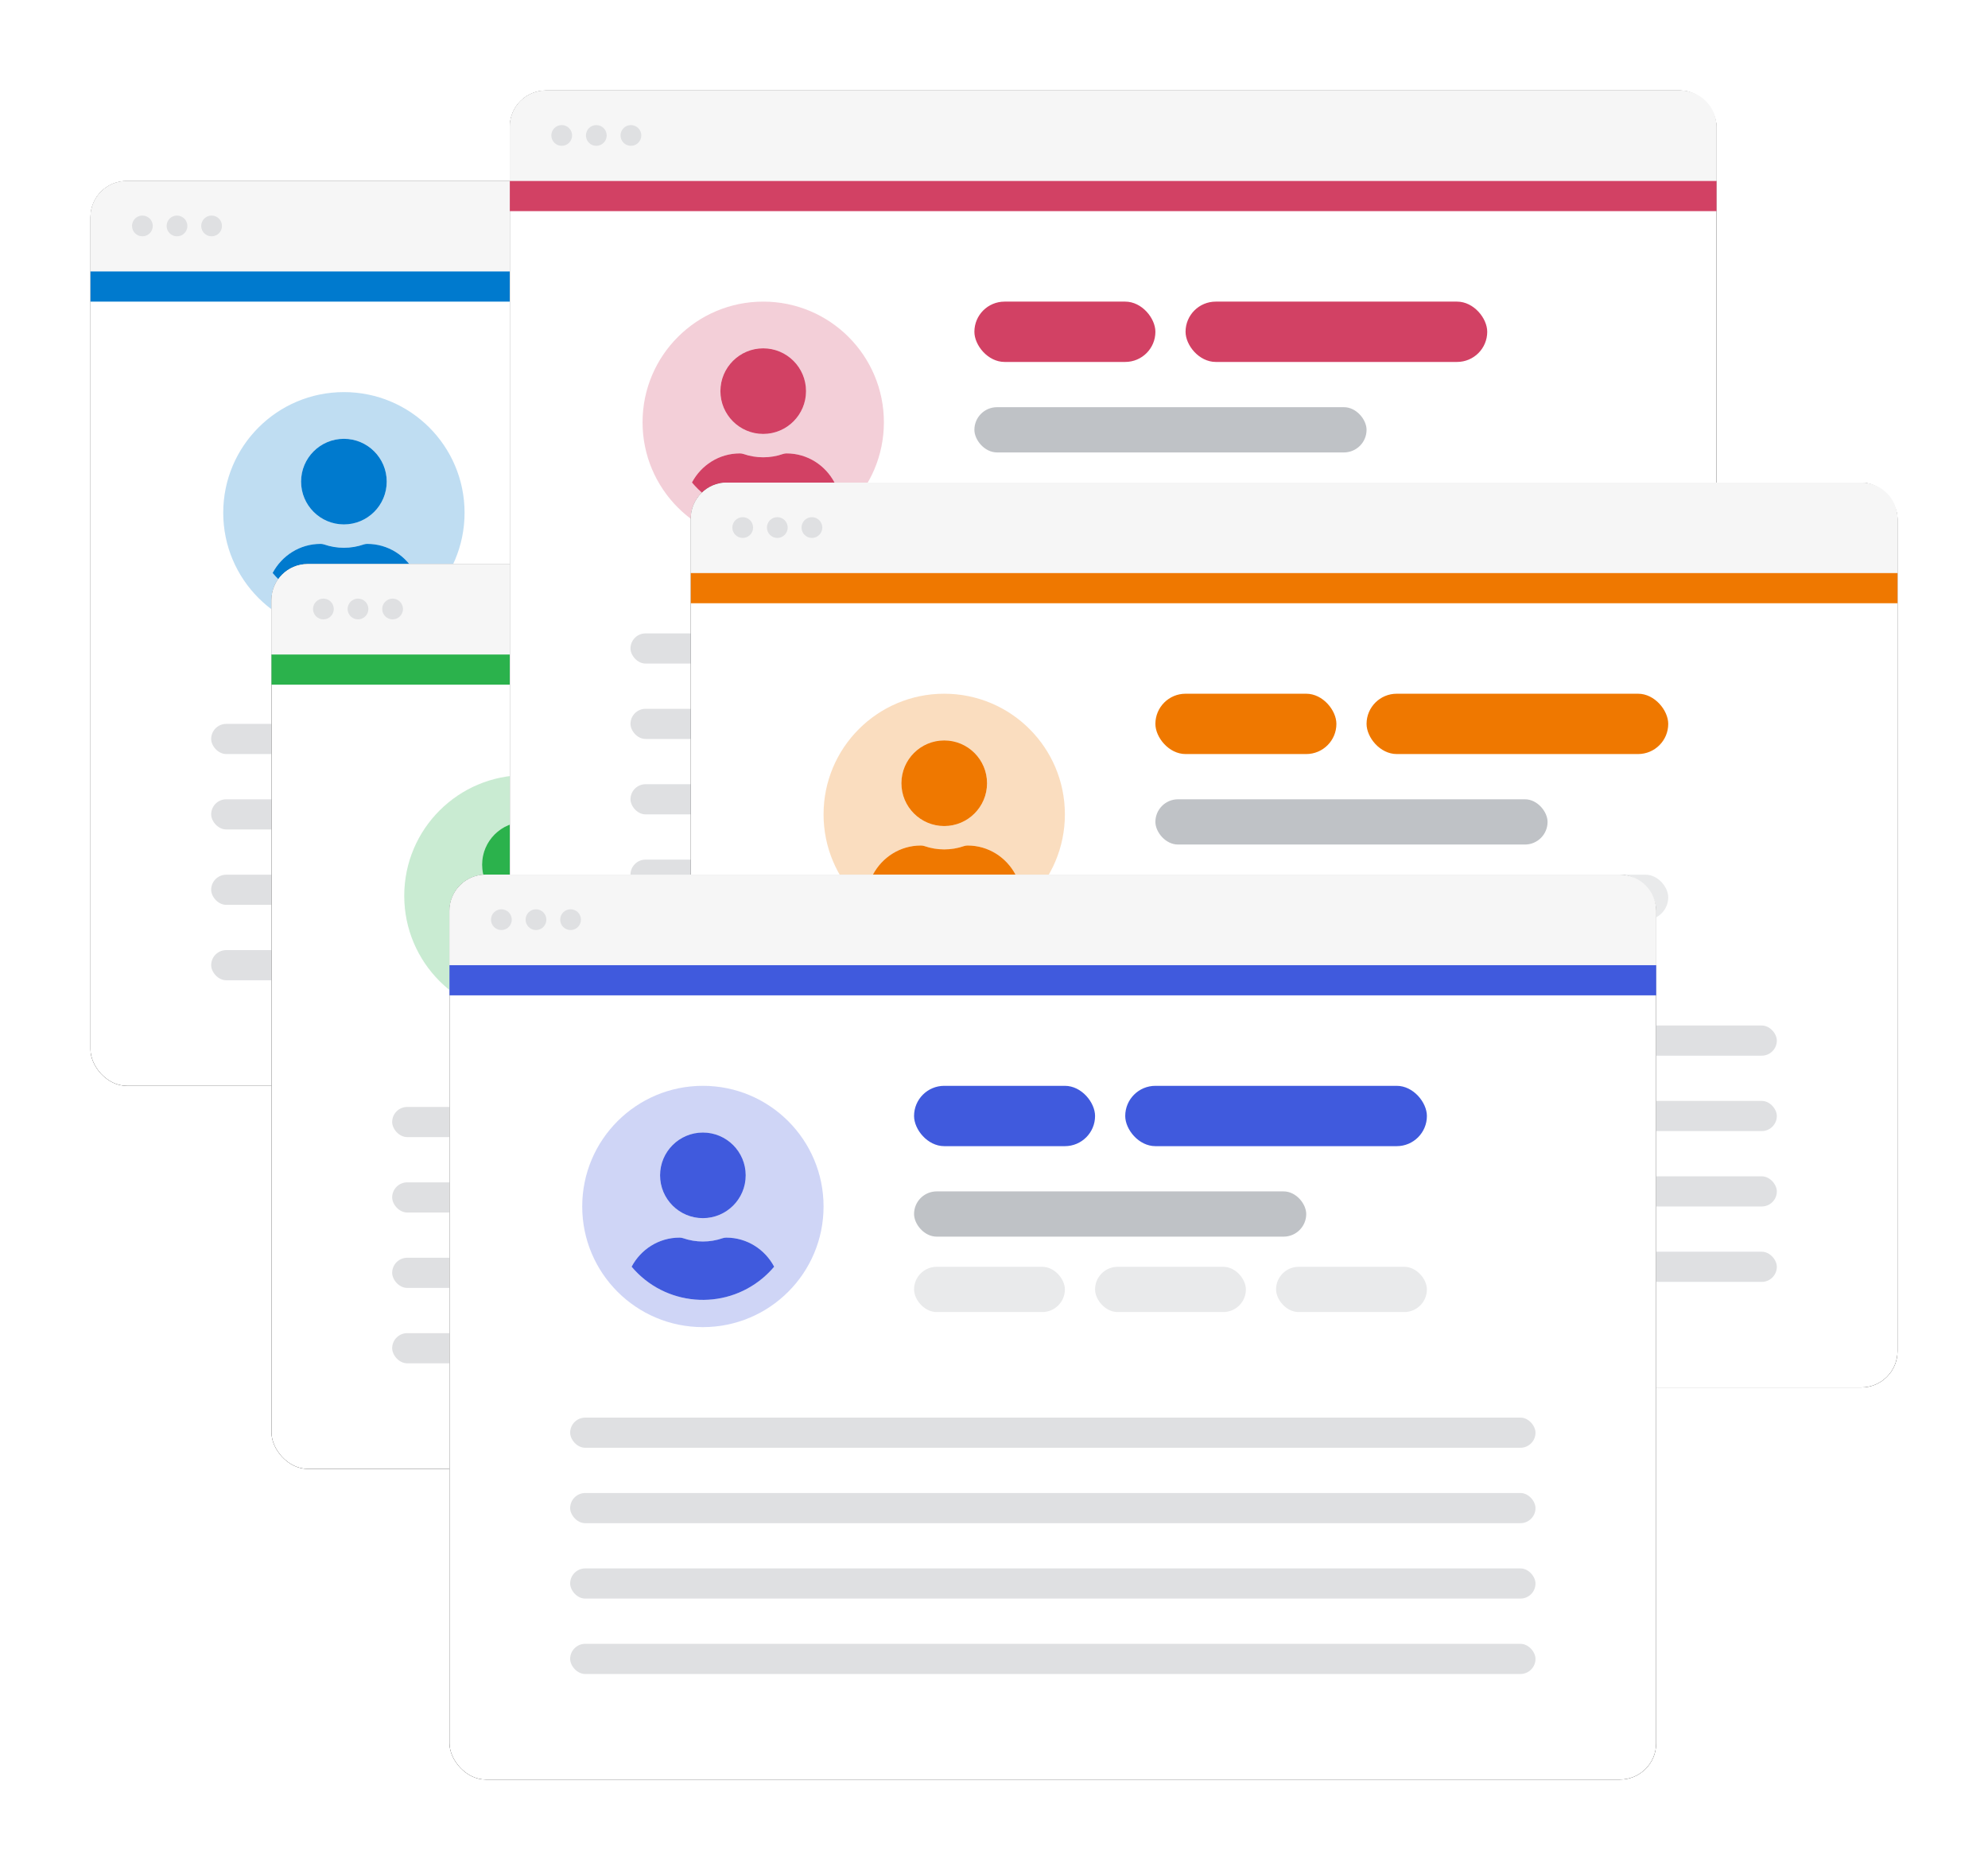 <?xml version="1.0" encoding="UTF-8"?>
<svg width="659px" height="620px" viewBox="0 0 659 620" version="1.1" xmlns="http://www.w3.org/2000/svg" xmlns:xlink="http://www.w3.org/1999/xlink">
    <title>illo-profiles</title>
    <defs>
        <rect id="path-1" x="0" y="0" width="400" height="300" rx="12"></rect>
        <filter x="-11.2%" y="-15.0%" width="122.5%" height="130.0%" filterUnits="objectBoundingBox" id="filter-2">
            <feOffset dx="0" dy="0" in="SourceAlpha" result="shadowOffsetOuter1"></feOffset>
            <feGaussianBlur stdDeviation="15" in="shadowOffsetOuter1" result="shadowBlurOuter1"></feGaussianBlur>
            <feColorMatrix values="0 0 0 0 0.161   0 0 0 0 0.2   0 0 0 0 0.251  0 0 0 0.35 0" type="matrix" in="shadowBlurOuter1"></feColorMatrix>
        </filter>
        <rect id="path-3" x="0" y="0" width="400" height="300" rx="12"></rect>
        <filter x="-11.2%" y="-15.0%" width="122.5%" height="130.0%" filterUnits="objectBoundingBox" id="filter-4">
            <feOffset dx="0" dy="0" in="SourceAlpha" result="shadowOffsetOuter1"></feOffset>
            <feGaussianBlur stdDeviation="15" in="shadowOffsetOuter1" result="shadowBlurOuter1"></feGaussianBlur>
            <feColorMatrix values="0 0 0 0 0.161   0 0 0 0 0.2   0 0 0 0 0.251  0 0 0 0.35 0" type="matrix" in="shadowBlurOuter1"></feColorMatrix>
        </filter>
        <rect id="path-5" x="0" y="0" width="400" height="300" rx="12"></rect>
        <filter x="-11.2%" y="-15.0%" width="122.5%" height="130.0%" filterUnits="objectBoundingBox" id="filter-6">
            <feOffset dx="0" dy="0" in="SourceAlpha" result="shadowOffsetOuter1"></feOffset>
            <feGaussianBlur stdDeviation="15" in="shadowOffsetOuter1" result="shadowBlurOuter1"></feGaussianBlur>
            <feColorMatrix values="0 0 0 0 0.161   0 0 0 0 0.2   0 0 0 0 0.251  0 0 0 0.35 0" type="matrix" in="shadowBlurOuter1"></feColorMatrix>
        </filter>
        <rect id="path-7" x="0" y="0" width="400" height="300" rx="12"></rect>
        <filter x="-11.2%" y="-15.0%" width="122.5%" height="130.0%" filterUnits="objectBoundingBox" id="filter-8">
            <feOffset dx="0" dy="0" in="SourceAlpha" result="shadowOffsetOuter1"></feOffset>
            <feGaussianBlur stdDeviation="15" in="shadowOffsetOuter1" result="shadowBlurOuter1"></feGaussianBlur>
            <feColorMatrix values="0 0 0 0 0.161   0 0 0 0 0.2   0 0 0 0 0.251  0 0 0 0.35 0" type="matrix" in="shadowBlurOuter1"></feColorMatrix>
        </filter>
        <rect id="path-9" x="0" y="0" width="400" height="300" rx="12"></rect>
        <filter x="-11.2%" y="-15.0%" width="122.5%" height="130.0%" filterUnits="objectBoundingBox" id="filter-10">
            <feOffset dx="0" dy="0" in="SourceAlpha" result="shadowOffsetOuter1"></feOffset>
            <feGaussianBlur stdDeviation="15" in="shadowOffsetOuter1" result="shadowBlurOuter1"></feGaussianBlur>
            <feColorMatrix values="0 0 0 0 0.161   0 0 0 0 0.2   0 0 0 0 0.251  0 0 0 0.35 0" type="matrix" in="shadowBlurOuter1"></feColorMatrix>
        </filter>
    </defs>
    <g id="landing" stroke="none" stroke-width="1" fill="none" fill-rule="evenodd">
        <g id="continuum-home" transform="translate(-917, -3602)">
            <g id="Group-27" transform="translate(338, 3632)">
                <g id="illo-profiles" transform="translate(609, 0)">
                    <g id="Group-25" transform="translate(0, 30)">
                        <g id="Group-19">
                            <g id="Rectangle" fill-rule="nonzero">
                                <use fill="black" fill-opacity="1" filter="url(#filter-2)" xlink:href="#path-1"></use>
                                <use fill="#FFFFFF" xlink:href="#path-1"></use>
                            </g>
                            <path d="M12,0 L388,0 C394.627,-1.21743675e-15 400,5.373 400,12 L400,30 L400,30 L0,30 L0,12 C-8.11624501e-16,5.373 5.373,1.21743675e-15 12,0 Z" id="Rectangle" fill="#F6F6F6" fill-rule="nonzero"></path>
                            <circle id="Oval" fill="#DFE0E2" cx="17.203" cy="14.909" r="3.441"></circle>
                            <circle id="Oval" fill="#DFE0E2" cx="28.672" cy="14.909" r="3.441"></circle>
                            <circle id="Oval" fill="#DFE0E2" cx="40.141" cy="14.909" r="3.441"></circle>
                        </g>
                        <g id="Group-24" transform="translate(0, 30)">
                            <g id="user-circle-duotone" transform="translate(44, 40)" fill="#007ACE" fill-rule="nonzero">
                                <path d="M40,0 C17.903,0 0,17.903 0,40 C0,62.097 17.903,80 40,80 C62.097,80 80,62.097 80,40 C80,17.903 62.097,0 40,0 Z M40,15.484 C47.839,15.484 54.194,21.839 54.194,29.677 C54.194,37.516 47.839,43.871 40,43.871 C32.161,43.871 25.806,37.516 25.806,29.677 C25.806,21.839 32.161,15.484 40,15.484 Z M40,70.968 C30.887,70.964 22.24,66.939 16.371,59.968 C19.403,54.258 25.339,50.323 32.258,50.323 C32.646,50.326 33.032,50.385 33.403,50.5 C37.676,51.984 42.324,51.984 46.597,50.5 C46.968,50.385 47.354,50.326 47.742,50.323 C54.661,50.323 60.597,54.258 63.629,59.968 C57.76,66.939 49.113,70.964 40,70.968 Z" id="Shape" opacity="0.25"></path>
                                <path d="M40,43.871 C47.839,43.871 54.194,37.516 54.194,29.677 C54.194,21.839 47.839,15.484 40,15.484 C32.161,15.484 25.806,21.839 25.806,29.677 C25.806,37.516 32.161,43.871 40,43.871 Z M47.742,50.323 C47.354,50.326 46.968,50.385 46.597,50.5 C42.324,51.984 37.676,51.984 33.403,50.5 C33.032,50.385 32.646,50.326 32.258,50.323 C25.339,50.323 19.403,54.258 16.371,59.968 C27.35,73.018 46.829,74.697 59.879,63.718 C61.234,62.577 62.489,61.323 63.629,59.968 C60.597,54.258 54.661,50.323 47.742,50.323 Z" id="Shape"></path>
                            </g>
                            <rect id="Rectangle" fill="#007ACE" x="0" y="0" width="400" height="10"></rect>
                            <rect id="Rectangle" fill="#007ACE" x="154" y="40" width="60" height="20" rx="10"></rect>
                            <rect id="Rectangle" fill="#007ACE" x="224" y="40" width="100" height="20" rx="10"></rect>
                            <rect id="Rectangle" fill="#BFC2C6" x="154" y="75" width="130" height="15" rx="7.5"></rect>
                            <rect id="Rectangle" fill="#DFE0E2" x="40" y="150" width="320" height="10" rx="5"></rect>
                            <rect id="Rectangle" fill="#DFE0E2" x="40" y="175" width="320" height="10" rx="5"></rect>
                            <rect id="Rectangle" fill="#DFE0E2" x="40" y="200" width="320" height="10" rx="5"></rect>
                            <rect id="Rectangle" fill="#DFE0E2" x="40" y="225" width="320" height="10" rx="5"></rect>
                            <rect id="Rectangle" fill="#E9EAEB" x="154" y="100" width="50" height="15" rx="7.5"></rect>
                            <rect id="Rectangle" fill="#E9EAEB" x="214" y="100" width="50" height="15" rx="7.5"></rect>
                            <rect id="Rectangle" fill="#E9EAEB" x="274" y="100" width="50" height="15" rx="7.5"></rect>
                        </g>
                    </g>
                    <g id="Group-25" transform="translate(60, 157)">
                        <g id="Group-19">
                            <g id="Rectangle" fill-rule="nonzero">
                                <use fill="black" fill-opacity="1" filter="url(#filter-4)" xlink:href="#path-3"></use>
                                <use fill="#FFFFFF" xlink:href="#path-3"></use>
                            </g>
                            <path d="M12,0 L388,0 C394.627,-1.21743675e-15 400,5.373 400,12 L400,30 L400,30 L0,30 L0,12 C-8.11624501e-16,5.373 5.373,1.21743675e-15 12,0 Z" id="Rectangle" fill="#F6F6F6" fill-rule="nonzero"></path>
                            <circle id="Oval" fill="#DFE0E2" cx="17.203" cy="14.909" r="3.441"></circle>
                            <circle id="Oval" fill="#DFE0E2" cx="28.672" cy="14.909" r="3.441"></circle>
                            <circle id="Oval" fill="#DFE0E2" cx="40.141" cy="14.909" r="3.441"></circle>
                        </g>
                        <g id="Group-24" transform="translate(0, 30)">
                            <g id="user-circle-duotone" transform="translate(44, 40)" fill="#2BB24C" fill-rule="nonzero">
                                <path d="M40,0 C17.903,0 0,17.903 0,40 C0,62.097 17.903,80 40,80 C62.097,80 80,62.097 80,40 C80,17.903 62.097,0 40,0 Z M40,15.484 C47.839,15.484 54.194,21.839 54.194,29.677 C54.194,37.516 47.839,43.871 40,43.871 C32.161,43.871 25.806,37.516 25.806,29.677 C25.806,21.839 32.161,15.484 40,15.484 Z M40,70.968 C30.887,70.964 22.24,66.939 16.371,59.968 C19.403,54.258 25.339,50.323 32.258,50.323 C32.646,50.326 33.032,50.385 33.403,50.5 C37.676,51.984 42.324,51.984 46.597,50.5 C46.968,50.385 47.354,50.326 47.742,50.323 C54.661,50.323 60.597,54.258 63.629,59.968 C57.76,66.939 49.113,70.964 40,70.968 Z" id="Shape" opacity="0.25"></path>
                                <path d="M40,43.871 C47.839,43.871 54.194,37.516 54.194,29.677 C54.194,21.839 47.839,15.484 40,15.484 C32.161,15.484 25.806,21.839 25.806,29.677 C25.806,37.516 32.161,43.871 40,43.871 Z M47.742,50.323 C47.354,50.326 46.968,50.385 46.597,50.5 C42.324,51.984 37.676,51.984 33.403,50.5 C33.032,50.385 32.646,50.326 32.258,50.323 C25.339,50.323 19.403,54.258 16.371,59.968 C27.35,73.018 46.829,74.697 59.879,63.718 C61.234,62.577 62.489,61.323 63.629,59.968 C60.597,54.258 54.661,50.323 47.742,50.323 Z" id="Shape"></path>
                            </g>
                            <rect id="Rectangle" fill="#2BB24C" x="0" y="0" width="400" height="10"></rect>
                            <rect id="Rectangle" fill="#2BB24C" x="154" y="40" width="60" height="20" rx="10"></rect>
                            <rect id="Rectangle" fill="#2BB24C" x="224" y="40" width="100" height="20" rx="10"></rect>
                            <rect id="Rectangle" fill="#BFC2C6" x="154" y="75" width="130" height="15" rx="7.5"></rect>
                            <rect id="Rectangle" fill="#DFE0E2" x="40" y="150" width="320" height="10" rx="5"></rect>
                            <rect id="Rectangle" fill="#DFE0E2" x="40" y="175" width="320" height="10" rx="5"></rect>
                            <rect id="Rectangle" fill="#DFE0E2" x="40" y="200" width="320" height="10" rx="5"></rect>
                            <rect id="Rectangle" fill="#DFE0E2" x="40" y="225" width="320" height="10" rx="5"></rect>
                            <rect id="Rectangle" fill="#E9EAEB" x="154" y="100" width="50" height="15" rx="7.5"></rect>
                            <rect id="Rectangle" fill="#E9EAEB" x="214" y="100" width="50" height="15" rx="7.5"></rect>
                            <rect id="Rectangle" fill="#E9EAEB" x="274" y="100" width="50" height="15" rx="7.5"></rect>
                        </g>
                    </g>
                    <g id="group" transform="translate(139, 0)">
                        <g id="Group-19">
                            <g id="Rectangle" fill-rule="nonzero">
                                <use fill="black" fill-opacity="1" filter="url(#filter-6)" xlink:href="#path-5"></use>
                                <use fill="#FFFFFF" xlink:href="#path-5"></use>
                            </g>
                            <path d="M12,0 L388,0 C394.627,-1.21743675e-15 400,5.373 400,12 L400,30 L400,30 L0,30 L0,12 C-8.11624501e-16,5.373 5.373,1.21743675e-15 12,0 Z" id="Rectangle" fill="#F6F6F6" fill-rule="nonzero"></path>
                            <circle id="Oval" fill="#DFE0E2" cx="17.203" cy="14.909" r="3.441"></circle>
                            <circle id="Oval" fill="#DFE0E2" cx="28.672" cy="14.909" r="3.441"></circle>
                            <circle id="Oval" fill="#DFE0E2" cx="40.141" cy="14.909" r="3.441"></circle>
                        </g>
                        <g id="Group-24" transform="translate(0, 30)">
                            <g id="user-circle-duotone" transform="translate(44, 40)" fill="#D24164" fill-rule="nonzero">
                                <path d="M40,0 C17.903,0 0,17.903 0,40 C0,62.097 17.903,80 40,80 C62.097,80 80,62.097 80,40 C80,17.903 62.097,0 40,0 Z M40,15.484 C47.839,15.484 54.194,21.839 54.194,29.677 C54.194,37.516 47.839,43.871 40,43.871 C32.161,43.871 25.806,37.516 25.806,29.677 C25.806,21.839 32.161,15.484 40,15.484 Z M40,70.968 C30.887,70.964 22.24,66.939 16.371,59.968 C19.403,54.258 25.339,50.323 32.258,50.323 C32.646,50.326 33.032,50.385 33.403,50.5 C37.676,51.984 42.324,51.984 46.597,50.5 C46.968,50.385 47.354,50.326 47.742,50.323 C54.661,50.323 60.597,54.258 63.629,59.968 C57.76,66.939 49.113,70.964 40,70.968 Z" id="Shape" opacity="0.25"></path>
                                <path d="M40,43.871 C47.839,43.871 54.194,37.516 54.194,29.677 C54.194,21.839 47.839,15.484 40,15.484 C32.161,15.484 25.806,21.839 25.806,29.677 C25.806,37.516 32.161,43.871 40,43.871 Z M47.742,50.323 C47.354,50.326 46.968,50.385 46.597,50.5 C42.324,51.984 37.676,51.984 33.403,50.5 C33.032,50.385 32.646,50.326 32.258,50.323 C25.339,50.323 19.403,54.258 16.371,59.968 C27.35,73.018 46.829,74.697 59.879,63.718 C61.234,62.577 62.489,61.323 63.629,59.968 C60.597,54.258 54.661,50.323 47.742,50.323 Z" id="Shape"></path>
                            </g>
                            <rect id="Rectangle" fill="#D24164" x="0" y="0" width="400" height="10"></rect>
                            <rect id="Rectangle" fill="#D24164" x="154" y="40" width="60" height="20" rx="10"></rect>
                            <rect id="Rectangle" fill="#D24164" x="224" y="40" width="100" height="20" rx="10"></rect>
                            <rect id="Rectangle" fill="#BFC2C6" x="154" y="75" width="130" height="15" rx="7.5"></rect>
                            <rect id="Rectangle" fill="#DFE0E2" x="40" y="150" width="320" height="10" rx="5"></rect>
                            <rect id="Rectangle" fill="#DFE0E2" x="40" y="175" width="320" height="10" rx="5"></rect>
                            <rect id="Rectangle" fill="#DFE0E2" x="40" y="200" width="320" height="10" rx="5"></rect>
                            <rect id="Rectangle" fill="#DFE0E2" x="40" y="225" width="320" height="10" rx="5"></rect>
                            <rect id="Rectangle" fill="#E9EAEB" x="154" y="100" width="50" height="15" rx="7.5"></rect>
                            <rect id="Rectangle" fill="#E9EAEB" x="214" y="100" width="50" height="15" rx="7.5"></rect>
                            <rect id="Rectangle" fill="#E9EAEB" x="274" y="100" width="50" height="15" rx="7.5"></rect>
                        </g>
                    </g>
                    <g id="Group-25" transform="translate(199, 130)">
                        <g id="Group-19">
                            <g id="Rectangle" fill-rule="nonzero">
                                <use fill="black" fill-opacity="1" filter="url(#filter-8)" xlink:href="#path-7"></use>
                                <use fill="#FFFFFF" xlink:href="#path-7"></use>
                            </g>
                            <path d="M12,0 L388,0 C394.627,-1.21743675e-15 400,5.373 400,12 L400,30 L400,30 L0,30 L0,12 C-8.11624501e-16,5.373 5.373,1.21743675e-15 12,0 Z" id="Rectangle" fill="#F6F6F6" fill-rule="nonzero"></path>
                            <circle id="Oval" fill="#DFE0E2" cx="17.203" cy="14.909" r="3.441"></circle>
                            <circle id="Oval" fill="#DFE0E2" cx="28.672" cy="14.909" r="3.441"></circle>
                            <circle id="Oval" fill="#DFE0E2" cx="40.141" cy="14.909" r="3.441"></circle>
                        </g>
                        <g id="Group-24" transform="translate(0, 30)">
                            <g id="user-circle-duotone" transform="translate(44, 40)" fill="#EF7800" fill-rule="nonzero">
                                <path d="M40,0 C17.903,0 0,17.903 0,40 C0,62.097 17.903,80 40,80 C62.097,80 80,62.097 80,40 C80,17.903 62.097,0 40,0 Z M40,15.484 C47.839,15.484 54.194,21.839 54.194,29.677 C54.194,37.516 47.839,43.871 40,43.871 C32.161,43.871 25.806,37.516 25.806,29.677 C25.806,21.839 32.161,15.484 40,15.484 Z M40,70.968 C30.887,70.964 22.24,66.939 16.371,59.968 C19.403,54.258 25.339,50.323 32.258,50.323 C32.646,50.326 33.032,50.385 33.403,50.5 C37.676,51.984 42.324,51.984 46.597,50.5 C46.968,50.385 47.354,50.326 47.742,50.323 C54.661,50.323 60.597,54.258 63.629,59.968 C57.76,66.939 49.113,70.964 40,70.968 Z" id="Shape" opacity="0.25"></path>
                                <path d="M40,43.871 C47.839,43.871 54.194,37.516 54.194,29.677 C54.194,21.839 47.839,15.484 40,15.484 C32.161,15.484 25.806,21.839 25.806,29.677 C25.806,37.516 32.161,43.871 40,43.871 Z M47.742,50.323 C47.354,50.326 46.968,50.385 46.597,50.5 C42.324,51.984 37.676,51.984 33.403,50.5 C33.032,50.385 32.646,50.326 32.258,50.323 C25.339,50.323 19.403,54.258 16.371,59.968 C27.35,73.018 46.829,74.697 59.879,63.718 C61.234,62.577 62.489,61.323 63.629,59.968 C60.597,54.258 54.661,50.323 47.742,50.323 Z" id="Shape"></path>
                            </g>
                            <rect id="Rectangle" fill="#EF7800" x="0" y="0" width="400" height="10"></rect>
                            <rect id="Rectangle" fill="#EF7800" x="154" y="40" width="60" height="20" rx="10"></rect>
                            <rect id="Rectangle" fill="#EF7800" x="224" y="40" width="100" height="20" rx="10"></rect>
                            <rect id="Rectangle" fill="#BFC2C6" x="154" y="75" width="130" height="15" rx="7.5"></rect>
                            <rect id="Rectangle" fill="#DFE0E2" x="40" y="150" width="320" height="10" rx="5"></rect>
                            <rect id="Rectangle" fill="#DFE0E2" x="40" y="175" width="320" height="10" rx="5"></rect>
                            <rect id="Rectangle" fill="#DFE0E2" x="40" y="200" width="320" height="10" rx="5"></rect>
                            <rect id="Rectangle" fill="#DFE0E2" x="40" y="225" width="320" height="10" rx="5"></rect>
                            <rect id="Rectangle" fill="#E9EAEB" x="154" y="100" width="50" height="15" rx="7.5"></rect>
                            <rect id="Rectangle" fill="#E9EAEB" x="214" y="100" width="50" height="15" rx="7.5"></rect>
                            <rect id="Rectangle" fill="#E9EAEB" x="274" y="100" width="50" height="15" rx="7.5"></rect>
                        </g>
                    </g>
                    <g id="Group-25" transform="translate(119, 260)">
                        <g id="Group-19">
                            <g id="Rectangle" fill-rule="nonzero">
                                <use fill="black" fill-opacity="1" filter="url(#filter-10)" xlink:href="#path-9"></use>
                                <use fill="#FFFFFF" xlink:href="#path-9"></use>
                            </g>
                            <path d="M12,0 L388,0 C394.627,-1.21743675e-15 400,5.373 400,12 L400,30 L400,30 L0,30 L0,12 C-8.11624501e-16,5.373 5.373,1.21743675e-15 12,0 Z" id="Rectangle" fill="#F6F6F6" fill-rule="nonzero"></path>
                            <circle id="Oval" fill="#DFE0E2" cx="17.203" cy="14.909" r="3.441"></circle>
                            <circle id="Oval" fill="#DFE0E2" cx="28.672" cy="14.909" r="3.441"></circle>
                            <circle id="Oval" fill="#DFE0E2" cx="40.141" cy="14.909" r="3.441"></circle>
                        </g>
                        <g id="Group-24" transform="translate(0, 30)">
                            <g id="user-circle-duotone" transform="translate(44, 40)" fill="#405ADD" fill-rule="nonzero">
                                <path d="M40,0 C17.903,0 0,17.903 0,40 C0,62.097 17.903,80 40,80 C62.097,80 80,62.097 80,40 C80,17.903 62.097,0 40,0 Z M40,15.484 C47.839,15.484 54.194,21.839 54.194,29.677 C54.194,37.516 47.839,43.871 40,43.871 C32.161,43.871 25.806,37.516 25.806,29.677 C25.806,21.839 32.161,15.484 40,15.484 Z M40,70.968 C30.887,70.964 22.24,66.939 16.371,59.968 C19.403,54.258 25.339,50.323 32.258,50.323 C32.646,50.326 33.032,50.385 33.403,50.5 C37.676,51.984 42.324,51.984 46.597,50.5 C46.968,50.385 47.354,50.326 47.742,50.323 C54.661,50.323 60.597,54.258 63.629,59.968 C57.76,66.939 49.113,70.964 40,70.968 Z" id="Shape" opacity="0.25"></path>
                                <path d="M40,43.871 C47.839,43.871 54.194,37.516 54.194,29.677 C54.194,21.839 47.839,15.484 40,15.484 C32.161,15.484 25.806,21.839 25.806,29.677 C25.806,37.516 32.161,43.871 40,43.871 Z M47.742,50.323 C47.354,50.326 46.968,50.385 46.597,50.5 C42.324,51.984 37.676,51.984 33.403,50.5 C33.032,50.385 32.646,50.326 32.258,50.323 C25.339,50.323 19.403,54.258 16.371,59.968 C27.35,73.018 46.829,74.697 59.879,63.718 C61.234,62.577 62.489,61.323 63.629,59.968 C60.597,54.258 54.661,50.323 47.742,50.323 Z" id="Shape"></path>
                            </g>
                            <rect id="Rectangle" fill="#405ADD" x="0" y="0" width="400" height="10"></rect>
                            <rect id="Rectangle" fill="#405ADD" x="154" y="40" width="60" height="20" rx="10"></rect>
                            <rect id="Rectangle" fill="#405ADD" x="224" y="40" width="100" height="20" rx="10"></rect>
                            <rect id="Rectangle" fill="#BFC2C6" x="154" y="75" width="130" height="15" rx="7.5"></rect>
                            <rect id="Rectangle" fill="#DFE0E2" x="40" y="150" width="320" height="10" rx="5"></rect>
                            <rect id="Rectangle" fill="#DFE0E2" x="40" y="175" width="320" height="10" rx="5"></rect>
                            <rect id="Rectangle" fill="#DFE0E2" x="40" y="200" width="320" height="10" rx="5"></rect>
                            <rect id="Rectangle" fill="#DFE0E2" x="40" y="225" width="320" height="10" rx="5"></rect>
                            <rect id="Rectangle" fill="#E9EAEB" x="154" y="100" width="50" height="15" rx="7.5"></rect>
                            <rect id="Rectangle" fill="#E9EAEB" x="214" y="100" width="50" height="15" rx="7.5"></rect>
                            <rect id="Rectangle" fill="#E9EAEB" x="274" y="100" width="50" height="15" rx="7.5"></rect>
                        </g>
                    </g>
                </g>
            </g>
        </g>
    </g>
</svg>
